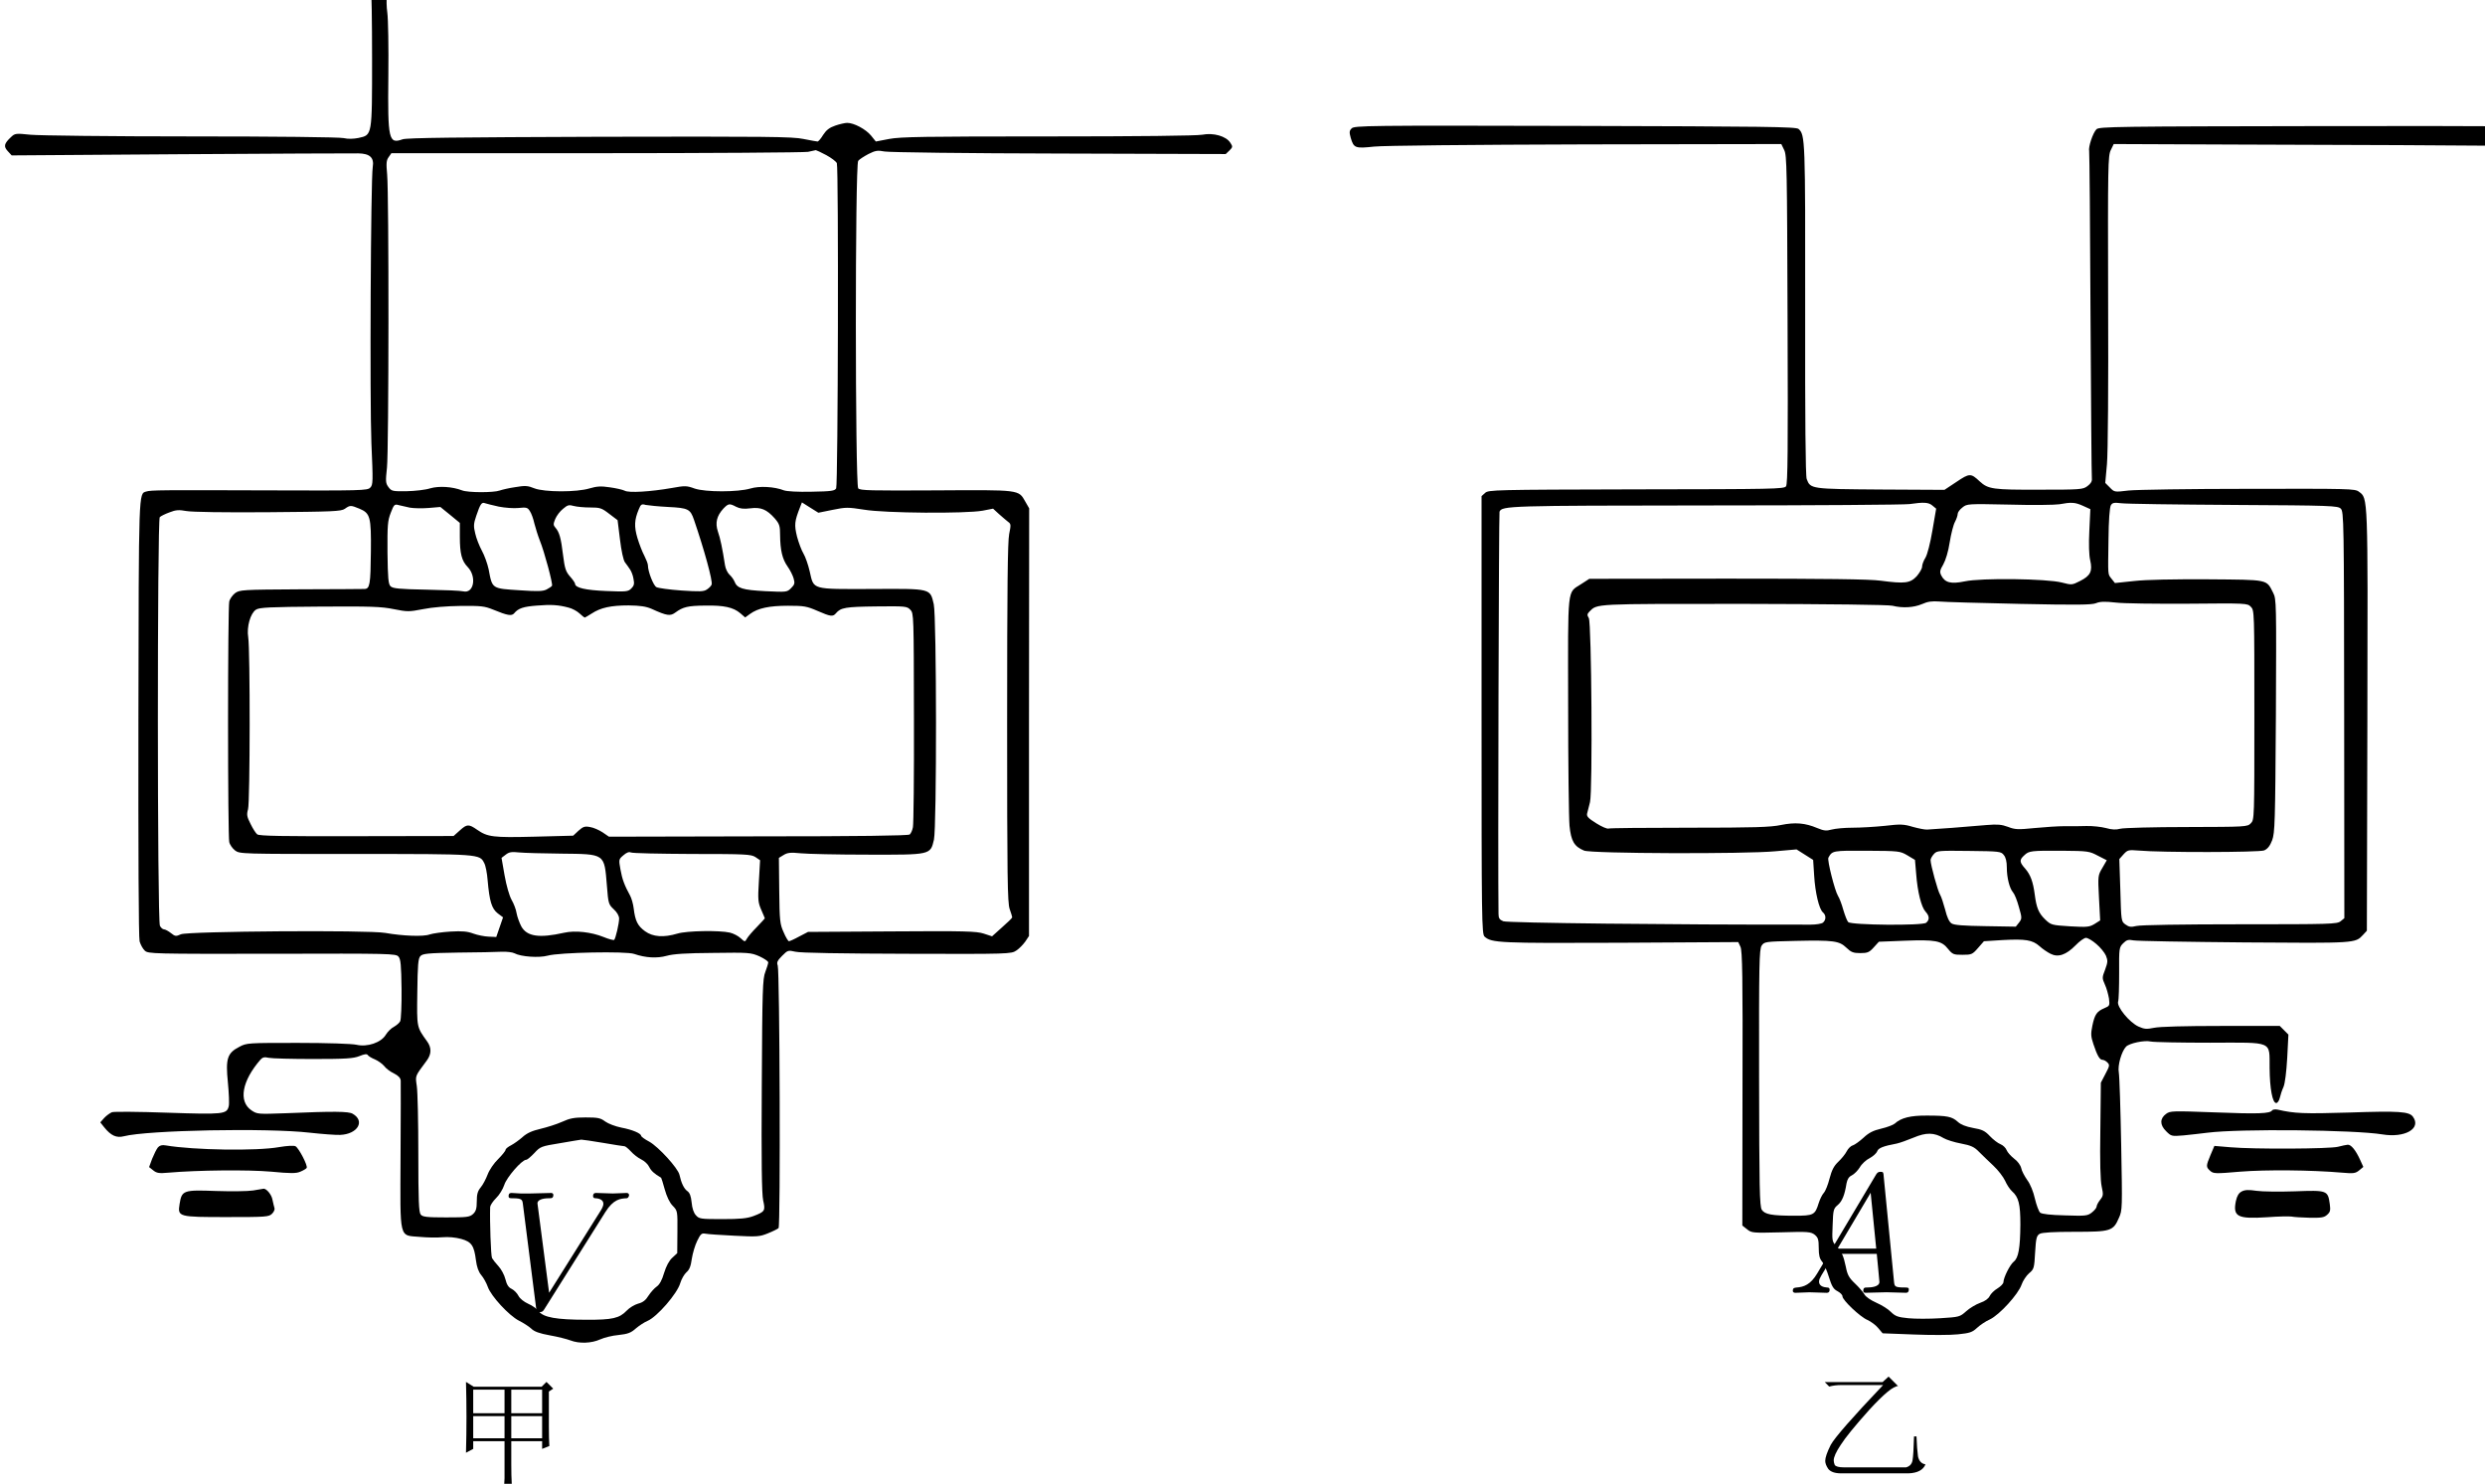 <?xml version="1.0" encoding="UTF-8" standalone="no"?>
<svg
   xmlns:ns1="http://www.iki.fi/pav/software/textext/"
   xmlns:dc="http://purl.org/dc/elements/1.1/"
   xmlns:cc="http://creativecommons.org/ns#"
   xmlns:rdf="http://www.w3.org/1999/02/22-rdf-syntax-ns#"
   xmlns:svg="http://www.w3.org/2000/svg"
   xmlns="http://www.w3.org/2000/svg"
   xmlns:sodipodi="http://sodipodi.sourceforge.net/DTD/sodipodi-0.dtd"
   xmlns:inkscape="http://www.inkscape.org/namespaces/inkscape"
   version="1.0"
   width="1514.782pt"
   height="904.506pt"
   viewBox="0 0 1514.782 904.506"
   preserveAspectRatio="xMidYMid meet"
   id="svg70"
   sodipodi:docname="GZ-3-tiyou-0682.svg"
   inkscape:version="0.92.4 (5da689c313, 2019-01-14)">
  <defs
     id="defs74" />
  <sodipodi:namedview
     pagecolor="#ffffff"
     bordercolor="#666666"
     borderopacity="1"
     objecttolerance="10"
     gridtolerance="10"
     guidetolerance="10"
     inkscape:pageopacity="0"
     inkscape:pageshadow="2"
     inkscape:window-width="1920"
     inkscape:window-height="1040"
     id="namedview72"
     showgrid="false"
     inkscape:zoom="0.32219547"
     inkscape:cx="686.23061"
     inkscape:cy="756.62786"
     inkscape:window-x="0"
     inkscape:window-y="0"
     inkscape:window-maximized="1"
     inkscape:current-layer="g1019"
     inkscape:snap-global="false" />
  <g
     transform="translate(-89.458,999.299) scale(0.1,-0.1)"
     fill="#000000"
     stroke="none"
     id="g68">
    <g
       id="g14" />
    <g
       id="g944"
       ns1:jacobian_sqrt="8.0"
       ns1:alignment="middle center"
       ns1:scale="8.0"
       ns1:preamble="/home/shui/.config/inkscape/extensions/textext/default_packages.tex"
       ns1:text="$AV$"
       ns1:pdfconverter="pdf2svg"
       ns1:texconverter="pdflatex"
       ns1:version="0.11.0"
       transform="matrix(103.285,0,0,-103.285,-14697.011,14364.59)">
      <g
         id="surface1">
        <g
           id="g941"
           style="fill:#000000;fill-opacity:1">
          <g
             id="g995">
            <g
               id="text905"
               style="font-style:normal;font-variant:normal;font-weight:normal;font-stretch:normal;font-size:560px;line-height:1.25;font-family:SimSun;-inkscape-font-specification:SimSun;opacity:1;fill:#000000;fill-opacity:1;stroke:none;stroke-width:7.5;stroke-opacity:1"
               transform="matrix(0.012,0,0,0.012,133.399,142.152)"
               aria-label="乙" />
            <g
               id="g1019">
              <g
                 transform="matrix(0.01,0,0,-0.01,142.296,139.077)"
                 style=""
                 id="g897">
                <path
                   id="path4"
                   d="M3055 9984 c-58 -16 -98 -43 -104 -70 -5 -30 -17 -32 -89 -16 -55 13 -220 16 -947 22 -581 4 -893 10 -918 17 -34 10 -41 9 -58 -8 -10 -10 -26 -35 -34 -56 -15 -36 -15 -38 7 -58 l23 -21 1015 6 c936 5 1018 4 1057 -12 25 -10 44 -25 48 -39 4 -12 7 -200 7 -419 0 -460 1 -451 -80 -469 -30 -6 -62 -7 -87 -1 -23 6 -414 10 -900 10 -473 0 -900 5 -950 10 -85 9 -91 8 -113 -13 -42 -39 -46 -56 -20 -84 l23 -25 995 7 c547 3 1020 6 1050 5 69 -1 95 -25 86 -80 -12 -72 -18 -1386 -8 -1630 10 -229 10 -246 -7 -263 -16 -17 -52 -18 -612 -16 -618 2 -683 2 -710 -7 -45 -13 -44 15 -46 -1339 -1 -792 1 -1294 7 -1316 6 -20 19 -44 31 -55 20 -18 46 -19 751 -18 703 2 731 1 746 -17 13 -15 16 -49 18 -191 1 -95 -3 -181 -8 -190 -5 -10 -21 -24 -37 -33 -16 -8 -37 -29 -48 -47 -27 -46 -109 -74 -173 -59 -26 6 -173 11 -346 11 -295 0 -302 0 -345 -23 -72 -37 -82 -70 -68 -210 6 -63 9 -127 5 -141 -12 -47 -29 -49 -361 -38 -170 6 -316 7 -328 3 -12 -5 -33 -20 -46 -34 l-23 -26 23 -29 c40 -50 73 -64 116 -53 139 36 847 50 1098 21 72 -8 152 -14 178 -13 104 4 150 82 74 125 -24 14 -110 15 -392 3 -167 -6 -171 -6 -205 17 -78 53 -56 174 54 300 12 13 23 16 48 10 18 -4 137 -7 263 -7 195 0 236 3 272 17 29 12 44 14 49 7 3 -6 22 -18 42 -26 19 -8 44 -26 55 -39 10 -14 36 -34 58 -44 27 -14 39 -27 40 -43 1 -12 0 -213 -1 -447 -2 -501 -11 -464 115 -475 42 -4 101 -5 133 -2 35 3 77 -1 110 -10 61 -17 76 -39 87 -126 5 -39 15 -68 31 -87 13 -15 31 -47 39 -70 19 -55 125 -169 183 -199 26 -13 59 -34 73 -47 18 -18 49 -29 110 -40 46 -8 101 -22 122 -30 52 -20 124 -17 175 6 24 11 73 23 109 26 55 6 73 13 102 39 20 17 51 37 68 44 56 23 177 162 194 224 7 23 23 51 36 63 18 15 26 36 32 80 5 32 19 80 32 106 20 41 26 46 48 42 14 -3 91 -8 171 -12 135 -7 149 -6 198 14 30 12 58 26 63 31 12 12 7 1517 -5 1550 -7 18 -2 29 26 57 33 33 35 34 79 24 27 -7 277 -11 658 -12 605 -2 615 -1 645 19 17 11 40 35 53 53 l22 33 0 1262 1 1262 -23 40 c-40 71 -29 69 -528 66 -387 -2 -447 -1 -458 12 -18 23 -19 1911 0 1933 7 9 34 26 60 40 42 21 54 23 96 15 26 -5 490 -11 1031 -12 l982 -3 22 21 c20 20 20 23 5 46 -25 39 -100 60 -166 47 -34 -6 -374 -10 -911 -10 -725 0 -870 -2 -937 -15 l-78 -15 -29 36 c-31 37 -100 74 -140 74 -12 0 -44 -7 -70 -16 -35 -12 -53 -26 -72 -55 -13 -22 -28 -39 -33 -39 -5 0 -42 7 -83 15 -64 14 -221 15 -1203 13 -835 -3 -1139 -6 -1163 -15 -82 -29 -88 -4 -84 372 2 171 -1 339 -6 375 -10 69 -2 164 15 181 18 18 116 35 158 28 22 -4 1104 -8 2404 -9 2133 -1 2365 1 2387 15 29 18 29 19 7 55 -22 39 -96 75 -131 64 -15 -4 -1051 -10 -2302 -14 -2088 -5 -2280 -7 -2335 -23 -78 -21 -74 -22 -90 17 -12 28 -25 38 -67 54 -80 29 -89 30 -143 16z m2687 -1224 c31 -17 59 -38 63 -48 11 -28 7 -1899 -4 -1919 -8 -15 -28 -18 -145 -20 -81 -2 -146 2 -163 8 -56 22 -145 27 -198 11 -74 -22 -266 -22 -330 0 -46 17 -57 17 -134 3 -126 -22 -254 -30 -278 -16 -12 6 -51 15 -88 20 -52 8 -77 6 -118 -6 -77 -24 -268 -23 -327 0 -39 16 -55 17 -113 7 -36 -5 -78 -15 -92 -20 -35 -13 -187 -13 -222 1 -57 22 -136 27 -188 12 -27 -9 -90 -16 -139 -17 -83 -1 -89 0 -107 24 -17 23 -18 34 -9 115 11 106 12 1613 1 1730 -6 66 -5 84 9 103 l16 23 1209 0 c666 0 1228 4 1250 8 22 5 43 9 46 10 3 0 31 -13 61 -29z m-1932 -2075 c36 -7 88 -11 116 -8 47 5 54 3 67 -18 9 -13 21 -46 27 -74 7 -27 21 -72 32 -100 27 -66 78 -257 72 -267 -3 -5 -17 -14 -32 -22 -22 -11 -53 -12 -154 -5 -171 11 -166 7 -188 124 -7 33 -25 83 -40 110 -15 28 -33 73 -39 101 -11 44 -10 58 6 105 24 71 32 82 52 74 9 -3 45 -12 81 -20z m1970 -19 c78 16 90 16 186 1 123 -21 599 -24 699 -6 l62 12 35 -32 c20 -18 44 -38 54 -46 17 -12 17 -18 6 -72 -9 -44 -12 -323 -12 -1115 0 -913 2 -1061 15 -1098 8 -23 15 -45 15 -49 0 -4 -27 -30 -60 -59 l-59 -53 -49 16 c-43 14 -112 16 -543 13 l-494 -3 -52 -27 c-29 -16 -56 -28 -61 -28 -4 0 -19 24 -31 53 -22 48 -24 68 -26 246 l-2 193 28 17 c23 14 41 16 101 10 40 -4 217 -8 393 -8 375 -1 372 -2 393 88 17 76 16 1314 -1 1390 -22 94 -13 92 -364 90 -361 -1 -343 -6 -368 103 -9 40 -26 88 -37 106 -11 18 -28 63 -38 100 -17 70 -15 90 18 174 l11 28 49 -31 48 -30 84 17z m-2495 13 c22 -4 72 -5 110 -2 l70 6 58 -47 57 -47 0 -82 c0 -99 11 -142 46 -178 55 -57 37 -159 -26 -144 -14 4 -112 8 -219 10 -160 3 -197 7 -210 20 -13 13 -16 47 -18 198 -1 163 1 188 19 235 19 50 23 53 47 46 14 -3 44 -10 66 -15z m1064 1 c58 0 68 -3 112 -37 27 -20 49 -37 50 -38 0 0 6 -51 14 -113 8 -68 20 -122 29 -135 9 -12 23 -31 30 -42 8 -11 18 -36 21 -57 6 -29 3 -40 -13 -56 -19 -19 -29 -20 -149 -15 -122 5 -183 19 -183 43 0 5 -13 24 -30 43 -25 29 -31 47 -41 127 -12 100 -22 135 -45 161 -13 15 -13 21 -1 51 8 19 28 46 46 60 27 23 35 25 63 17 18 -5 62 -9 97 -9z m461 3 c118 -6 130 -12 152 -76 59 -172 112 -363 104 -382 -2 -7 -15 -21 -28 -29 -19 -13 -43 -13 -150 -6 -71 5 -137 14 -148 20 -18 10 -50 92 -50 129 0 9 -10 34 -21 56 -12 22 -30 69 -41 105 -20 68 -18 107 8 169 12 30 17 33 41 26 16 -3 75 -9 133 -12z m401 1 c22 -11 44 -14 83 -9 63 8 97 -6 145 -60 27 -32 31 -43 31 -98 1 -89 13 -141 44 -185 15 -21 31 -53 36 -71 8 -28 6 -36 -15 -57 -24 -24 -26 -24 -152 -18 -135 7 -167 17 -182 57 -5 12 -18 30 -30 41 -11 10 -23 35 -26 55 -15 97 -28 160 -42 199 -17 51 -7 92 32 135 30 31 36 32 76 11z m-2224 -11 c64 -27 70 -47 68 -253 -2 -195 -6 -220 -38 -221 -12 0 -183 -2 -379 -2 -346 -2 -357 -3 -385 -23 -15 -12 -31 -34 -34 -50 -4 -16 -7 -335 -7 -709 0 -374 3 -693 7 -709 3 -16 19 -38 34 -50 28 -21 33 -21 710 -21 738 0 734 0 761 -54 8 -14 17 -60 20 -101 11 -125 24 -167 59 -195 l32 -24 -20 -58 -20 -58 -45 2 c-25 1 -65 9 -90 18 -35 13 -65 16 -135 12 -49 -3 -105 -11 -123 -17 -36 -14 -160 -9 -262 9 -100 18 -1164 10 -1206 -8 -29 -13 -34 -13 -59 7 -15 12 -34 22 -41 22 -7 0 -18 9 -24 21 -16 28 -16 2397 -1 2412 6 6 32 19 57 28 38 15 56 16 100 8 31 -6 229 -9 482 -7 383 3 431 5 453 20 31 22 35 22 86 1z m1235 -584 c21 -5 50 -21 64 -34 15 -14 29 -25 31 -25 2 0 20 11 41 24 53 35 114 48 218 48 69 -1 102 -6 135 -20 92 -42 111 -44 141 -22 45 33 73 40 176 41 110 2 166 -10 207 -45 l29 -25 29 21 c47 34 113 48 224 48 94 0 111 -3 173 -30 78 -34 92 -36 110 -14 28 33 56 38 237 40 175 2 182 1 202 -20 20 -21 20 -31 21 -636 1 -338 -2 -630 -6 -647 -3 -18 -12 -37 -19 -43 -8 -7 -304 -11 -894 -11 l-881 -2 -38 26 c-20 13 -53 28 -74 31 -31 6 -41 2 -68 -22 l-31 -29 -231 -6 c-242 -6 -274 -2 -336 41 -49 34 -60 34 -101 -3 l-38 -34 -572 -1 c-435 -1 -576 1 -587 11 -8 6 -26 34 -39 61 -22 43 -24 55 -15 87 12 43 13 942 1 1015 -10 61 13 142 46 163 19 13 83 16 376 18 302 2 364 0 437 -15 81 -16 89 -16 173 0 53 11 141 18 222 19 121 1 140 -1 192 -22 85 -35 109 -39 124 -21 24 29 54 39 134 45 85 7 127 4 187 -12z m-47 -1452 c265 -3 257 3 273 -190 8 -104 10 -110 40 -138 20 -18 32 -40 32 -55 0 -29 -20 -116 -29 -126 -3 -3 -32 4 -63 17 -72 29 -167 40 -233 25 -147 -33 -219 -22 -252 37 -11 21 -24 56 -28 78 -3 22 -17 58 -30 80 -13 24 -30 82 -41 144 l-18 103 25 19 c19 15 34 18 79 13 30 -3 141 -6 245 -7z m775 -2 c318 0 348 -2 374 -18 l28 -19 -7 -122 c-7 -112 -5 -127 14 -171 11 -26 21 -48 21 -50 0 -1 -21 -24 -47 -51 -27 -27 -53 -58 -59 -69 -11 -20 -12 -20 -37 3 -14 13 -42 28 -64 33 -62 14 -254 11 -309 -6 -81 -24 -144 -20 -191 14 -44 32 -58 61 -67 135 -3 26 -13 60 -21 75 -33 60 -47 97 -57 154 -11 60 -10 61 17 84 18 16 33 22 44 17 9 -5 171 -8 361 -9z m-1048 -586 c39 -21 146 -28 197 -14 67 19 463 27 510 10 67 -23 134 -27 192 -11 39 11 114 16 274 17 211 3 222 2 273 -20 28 -13 52 -29 52 -36 0 -7 -8 -32 -17 -56 -16 -40 -18 -105 -21 -669 -3 -452 0 -640 8 -679 14 -62 11 -67 -57 -93 -38 -14 -77 -18 -184 -18 -128 0 -137 1 -156 23 -13 14 -22 41 -25 75 -4 38 -11 57 -25 67 -20 14 -36 47 -47 97 -9 39 -124 165 -178 195 -27 14 -48 30 -48 34 0 15 -53 37 -117 49 -35 7 -77 23 -95 36 -28 21 -43 24 -116 24 -68 0 -93 -5 -139 -26 -31 -14 -88 -32 -126 -41 -51 -12 -80 -25 -106 -48 -20 -18 -51 -40 -68 -49 -18 -9 -33 -21 -33 -27 0 -6 -20 -31 -44 -55 -25 -24 -52 -64 -62 -91 -10 -26 -28 -61 -41 -76 -18 -22 -23 -41 -23 -82 0 -43 -5 -59 -22 -75 -20 -18 -35 -20 -159 -20 -115 0 -139 3 -150 17 -11 13 -14 83 -14 357 0 188 -4 368 -9 401 -9 64 -12 55 59 151 28 38 29 76 1 114 -61 85 -60 79 -57 290 2 160 5 198 18 212 14 15 41 18 222 21 113 1 230 3 259 5 29 1 63 -3 74 -9z m523 -1119 c64 -11 121 -20 127 -20 5 0 22 -14 37 -30 15 -17 43 -39 62 -48 19 -9 40 -29 47 -45 11 -22 29 -39 70 -63 1 0 11 -31 21 -68 12 -43 29 -79 47 -97 29 -30 29 -31 28 -155 l-1 -125 -29 -27 c-19 -17 -36 -49 -49 -91 -12 -42 -27 -68 -43 -79 -13 -9 -35 -33 -48 -53 -17 -28 -34 -41 -62 -48 -21 -6 -51 -24 -67 -41 -43 -45 -84 -55 -240 -54 -175 0 -253 14 -279 50 -11 14 -38 34 -62 44 -26 12 -49 30 -58 47 -8 16 -26 34 -40 41 -18 8 -29 24 -37 57 -6 25 -25 60 -41 77 -16 17 -33 39 -38 48 -7 13 -14 221 -11 302 1 10 16 33 35 52 19 18 40 53 48 77 13 44 104 149 129 149 7 0 28 18 49 40 35 38 40 40 151 58 62 11 119 20 126 21 6 0 64 -8 128 -19z"
                   style=""
                   transform="translate(-1.6839001e-5,-9.3222252e-5)" />
                <g
                   id="g18">
                  <path
                     id="path16"
                     d="M8857 9967 c-39 -13 -48 -40 -26 -76 l19 -31 3547 -2 c2666 -2 3554 0 3573 9 14 6 36 23 49 36 l23 26 -33 20 c-19 12 -43 21 -54 21 -1204 5 -7082 3 -7098 -3z" />
                </g>
                <g
                   id="g30">
                  <path
                     id="path20"
                     d="M8843 8917 c-14 -14 -14 -23 -5 -56 18 -60 26 -63 138 -51 59 6 564 11 1251 13 l1152 2 17 -35 c16 -32 17 -111 20 -1001 3 -768 1 -970 -9 -984 -12 -16 -70 -17 -884 -18 -841 -2 -872 -3 -892 -21 l-21 -19 0 -1292 c0 -1218 1 -1293 18 -1308 42 -37 85 -39 802 -36 l695 4 13 -28 c11 -23 14 -177 12 -837 l-1 -808 28 -22 c27 -22 34 -22 201 -18 160 5 175 3 198 -14 20 -17 24 -28 24 -78 0 -43 5 -64 20 -81 11 -13 29 -54 40 -91 17 -55 27 -71 50 -83 17 -9 30 -22 30 -31 0 -22 104 -121 147 -139 20 -9 49 -30 63 -47 l27 -32 183 -7 c100 -4 218 -4 262 1 69 7 84 12 111 37 18 17 52 40 77 51 57 27 168 149 187 205 8 23 28 53 44 67 29 24 31 30 36 123 5 86 9 99 27 110 14 8 82 12 206 12 214 0 228 4 262 83 20 44 20 57 13 431 -4 212 -10 404 -14 426 -8 41 16 125 43 153 20 20 108 39 146 30 19 -4 177 -7 350 -7 379 1 349 13 351 -150 1 -122 17 -206 39 -206 8 0 17 14 21 30 4 17 13 46 22 65 9 22 17 87 22 172 l7 137 -26 26 -25 25 -345 0 c-214 0 -365 -4 -397 -11 -44 -9 -57 -8 -91 7 -54 24 -131 118 -121 148 4 11 6 88 6 170 -1 145 0 150 24 174 20 20 30 23 61 17 20 -4 315 -9 656 -12 658 -5 652 -5 698 44 l23 25 3 1239 c3 1340 4 1312 -50 1352 -23 18 -55 18 -650 17 -345 0 -664 -5 -710 -10 -83 -10 -83 -10 -110 18 l-27 27 10 110 c6 63 9 472 7 965 -2 797 -1 857 16 890 l17 35 722 -3 c1600 -5 1811 -7 1838 -19 30 -13 62 3 98 49 27 34 27 54 -1 69 -16 9 -365 11 -1382 10 -1267 -2 -1362 -3 -1377 -19 -21 -21 -49 -105 -43 -129 2 -10 6 -443 8 -963 3 -520 6 -956 8 -969 2 -16 -6 -30 -25 -44 -27 -21 -40 -22 -285 -22 -274 -1 -302 3 -352 49 -52 49 -60 49 -137 -3 l-71 -47 -377 2 c-411 3 -414 3 -436 62 -7 18 -10 352 -9 1000 1 1005 0 1031 -39 1066 -14 13 -197 15 -1319 18 -1232 3 -1304 2 -1319 -15z m3427 -2225 l23 -19 -22 -128 c-13 -77 -30 -142 -41 -161 -11 -17 -20 -41 -20 -53 0 -12 -15 -37 -32 -57 -39 -41 -69 -45 -213 -26 -64 9 -330 12 -904 12 l-815 -1 -48 -31 c-84 -55 -78 0 -77 -710 0 -348 4 -670 8 -716 9 -91 28 -123 86 -147 41 -18 953 -21 1129 -4 l125 11 49 -31 49 -31 6 -93 c6 -100 29 -198 52 -217 19 -16 19 -44 0 -60 -8 -7 -41 -12 -72 -12 -825 -1 -1793 10 -1815 20 -22 9 -28 18 -28 44 -4 289 2 2362 6 2373 14 35 56 36 1221 37 631 0 1171 4 1198 8 84 12 112 11 135 -8z m889 -2 l44 -20 -6 -127 c-4 -79 -2 -144 5 -174 15 -65 2 -92 -60 -123 -47 -24 -49 -24 -107 -9 -89 23 -475 28 -573 7 -82 -17 -117 -8 -139 35 -10 21 -8 31 12 65 14 25 30 77 38 131 8 50 22 104 31 120 9 17 16 38 16 47 0 9 12 26 28 38 27 22 30 22 277 17 138 -4 270 -2 295 2 71 13 92 12 139 -9z m890 5 c581 -3 615 -5 632 -22 18 -18 19 -67 20 -1218 l1 -1199 -22 -18 c-21 -17 -59 -18 -594 -18 -336 0 -587 -4 -611 -10 -33 -8 -44 -6 -65 9 -25 18 -25 20 -30 202 l-6 184 25 28 c24 26 29 27 91 22 132 -12 710 -11 739 1 20 9 34 26 47 60 16 45 18 102 22 735 3 668 3 688 -16 725 -41 81 -23 77 -385 80 -202 1 -364 -2 -435 -10 l-114 -12 -19 24 c-24 31 -22 12 -19 231 1 116 7 192 14 204 9 15 19 17 61 12 28 -4 326 -8 664 -10z m-1264 -584 c337 -7 426 -6 451 4 24 10 52 11 115 4 46 -6 240 -8 431 -7 341 3 348 3 368 -18 21 -21 21 -25 21 -639 0 -614 0 -618 -21 -639 -20 -21 -29 -21 -378 -22 -196 0 -373 -5 -392 -10 -25 -7 -50 -6 -85 4 -27 7 -79 13 -115 12 -36 -1 -94 -2 -130 -1 -36 0 -115 -5 -176 -11 -99 -10 -116 -9 -157 7 -38 14 -62 16 -124 11 -108 -10 -323 -26 -353 -27 -14 -1 -52 7 -85 16 -53 16 -73 17 -165 6 -58 -6 -144 -11 -190 -11 -47 0 -102 -5 -124 -11 -32 -9 -46 -7 -85 9 -71 30 -130 35 -214 18 -60 -13 -160 -16 -539 -16 -256 0 -472 -2 -479 -5 -8 -3 -40 11 -72 31 -48 30 -58 41 -54 58 3 11 11 42 17 67 16 67 9 1056 -7 1086 -11 18 -10 24 3 38 48 48 19 46 912 46 504 -1 853 -5 877 -11 61 -15 125 -11 175 10 33 15 59 18 100 15 30 -3 244 -9 475 -14z m-662 -1484 l45 -27 7 -82 c8 -108 31 -197 55 -223 24 -26 25 -48 4 -66 -22 -18 -443 -14 -460 4 -7 7 -19 39 -29 72 -9 33 -23 70 -31 82 -19 30 -65 212 -57 226 23 42 25 42 227 41 191 -1 196 -2 239 -27z m569 2 c12 -14 18 -39 18 -73 0 -61 16 -124 37 -148 9 -10 24 -48 34 -85 19 -66 19 -69 1 -93 l-19 -24 -179 3 c-130 2 -185 6 -200 16 -14 9 -27 36 -38 82 -10 37 -23 77 -30 88 -13 20 -56 176 -56 204 0 8 9 24 20 36 18 20 28 20 207 18 179 -2 189 -3 205 -24z m555 -4 l53 -27 -26 -45 c-26 -44 -27 -46 -20 -177 l7 -133 -33 -21 c-30 -18 -43 -20 -145 -14 -110 7 -112 8 -147 41 -38 37 -51 68 -61 146 -10 76 -25 117 -56 153 -35 39 -36 52 -6 79 28 27 40 28 227 27 149 -1 158 -3 207 -29z m-9 -521 c24 -20 49 -51 57 -69 12 -30 11 -39 -5 -83 -18 -46 -18 -50 -1 -88 10 -21 20 -59 24 -82 5 -42 4 -44 -27 -57 -45 -19 -57 -37 -71 -103 -10 -49 -9 -64 6 -109 23 -69 37 -93 54 -93 7 0 21 -7 29 -16 14 -14 13 -20 -12 -67 l-27 -52 -3 -280 c-3 -186 0 -298 8 -333 10 -47 10 -54 -9 -78 -12 -15 -21 -33 -21 -40 0 -7 -12 -22 -27 -34 -26 -21 -37 -22 -159 -18 -86 2 -137 8 -147 16 -8 7 -22 44 -31 82 -9 41 -27 86 -45 110 -16 23 -33 54 -36 71 -4 17 -21 41 -42 56 -19 15 -39 37 -44 50 -5 13 -21 29 -36 35 -16 6 -44 28 -63 48 -29 31 -46 39 -99 48 -43 8 -73 20 -90 36 -34 31 -63 37 -180 37 -99 1 -155 -13 -192 -47 -9 -8 -45 -22 -80 -30 -47 -11 -73 -24 -104 -53 -23 -21 -52 -42 -64 -46 -12 -3 -28 -19 -36 -35 -8 -16 -30 -43 -50 -62 -26 -25 -38 -49 -51 -98 -9 -36 -24 -74 -34 -85 -10 -11 -23 -38 -30 -60 -22 -71 -30 -75 -144 -75 -134 0 -174 8 -192 35 -13 20 -15 130 -16 779 -1 673 1 758 15 780 16 23 19 24 199 28 227 5 259 0 301 -40 28 -27 41 -32 82 -32 42 0 53 4 79 33 l31 34 151 6 c184 7 219 0 257 -48 27 -33 33 -35 85 -35 54 0 59 2 92 40 l35 40 111 7 c134 7 175 1 217 -36 17 -16 47 -36 65 -45 45 -23 92 -7 148 50 23 24 51 44 61 44 11 0 38 -16 61 -36z m-901 -1146 c17 -10 64 -25 103 -32 58 -11 78 -20 105 -48 18 -18 56 -55 85 -82 29 -27 60 -68 70 -90 10 -23 28 -50 40 -61 40 -35 50 -76 50 -197 -1 -138 -11 -197 -39 -219 -23 -19 -60 -93 -61 -121 0 -9 -16 -25 -35 -37 -19 -11 -40 -32 -46 -45 -8 -16 -27 -30 -56 -40 -25 -9 -62 -31 -83 -50 -37 -33 -40 -34 -153 -41 -63 -4 -148 -4 -188 0 -63 6 -77 12 -103 37 -16 17 -55 41 -87 55 -32 14 -62 35 -69 48 -7 13 -32 42 -56 65 -35 33 -45 51 -54 98 -14 67 -24 88 -57 124 -24 25 -25 31 -21 122 3 90 5 98 30 119 26 22 41 58 52 128 5 25 14 39 31 47 14 7 35 28 47 47 11 20 38 45 59 55 20 11 40 29 44 40 6 19 35 31 116 46 18 4 63 20 99 35 73 31 121 31 177 -3z" />
                </g>
                <g
                   id="g34">
                  <path
                     id="path32"
                     d="M14276 3122 c-12 -20 -84 -22 -341 -12 -246 9 -261 9 -285 -9 -37 -27 -38 -65 0 -102 30 -30 32 -31 103 -25 39 4 104 11 142 16 189 24 867 17 1031 -10 133 -22 232 34 181 104 -22 31 -82 35 -376 25 -267 -8 -322 -6 -422 17 -15 3 -29 1 -33 -4z" />
                </g>
                <g
                   id="g38">
                  <path
                     id="path36"
                     d="M1798 2903 c-8 -10 -23 -40 -34 -67 l-18 -49 24 -19 c21 -17 35 -19 90 -14 171 15 471 18 606 6 116 -11 148 -11 173 0 17 7 34 17 37 22 8 13 -46 117 -66 128 -10 5 -48 3 -96 -5 -132 -24 -505 -18 -670 10 -22 4 -35 0 -46 -12z" />
                </g>
                <g
                   id="g42">
                  <path
                     id="path40"
                     d="M14665 2907 c-49 -13 -501 -15 -635 -3 l-95 8 -23 -54 c-27 -65 -27 -70 -2 -93 19 -17 29 -18 178 -5 151 12 416 10 602 -6 66 -6 78 -4 100 14 l24 20 -19 42 c-26 57 -53 90 -73 89 -9 -1 -35 -6 -57 -12z" />
                </g>
                <g
                   id="g46">
                  <path
                     id="path44"
                     d="M2360 2649 c-30 -5 -130 -6 -221 -3 -191 7 -200 4 -213 -77 -12 -76 -8 -77 280 -77 231 0 247 1 266 20 11 11 17 26 14 33 -2 7 -8 30 -12 50 -5 30 -37 68 -54 64 -3 -1 -30 -5 -60 -10z" />
                </g>
                <g
                   id="g50">
                  <path
                     id="path48"
                     d="M14096 2643 c-17 -9 -27 -25 -34 -56 -19 -93 10 -107 183 -96 66 5 131 6 145 4 14 -3 62 -6 107 -7 69 -1 86 1 104 18 18 16 20 26 15 63 -11 81 -16 82 -205 75 -91 -3 -194 -2 -228 3 -46 7 -68 6 -87 -4z" />
                </g>
              </g>
              <g
                 aria-label="甲"
                 transform="matrix(0.013,0,0,0.013,125.498,144.053)"
                 style="font-style:normal;font-variant:normal;font-weight:normal;font-stretch:normal;font-size:560px;line-height:1.25;font-family:SimSun;-inkscape-font-specification:SimSun;opacity:1;fill:#000000;fill-opacity:1;stroke:none;stroke-width:7.5;stroke-opacity:1"
                 id="text901">
                <path
                   inkscape:connector-curvature="0"
                   d="m 4279.548,-1282.274 v 105 q 0,52.5 2.188,89.688 l -35,15.312 2.188,-41.562 q 0,-54.688 0,-168.438 h -142.188 v 35 l -32.812,17.5 q 2.188,-80.938 2.188,-161.875 0,-80.938 -2.188,-159.688 l 35,21.875 h 308.438 l 21.875,-21.875 30.625,30.625 -19.688,13.125 v 159.688 q 0,54.688 2.188,87.5 l -32.812,13.125 v -35 z m -172.812,-234.062 v 107.188 h 142.188 v -107.188 z m 172.812,0 v 107.188 h 140 v -107.188 z m -172.812,120.312 v 100.625 h 142.188 v -100.625 z m 172.812,0 v 100.625 h 140 v -100.625 z"
                   style="stroke-width:7.5"
                   id="path907" />
              </g>
              <path
                 inkscape:connector-curvature="0"
                 d="m 258.65,123.896 h 3.415 l 0.353,-0.324 0.559,0.559 q -0.412,0 -1.707,1.413 -1.266,1.413 -1.678,2.061 -0.412,0.618 -0.412,0.913 0,0.118 0.059,0.265 0.088,0.147 0.559,0.147 h 3.65 q 0.324,-0.088 0.383,-0.412 0.059,-0.324 0.088,-1.413 h 0.147 q 0.029,0.765 0.088,1.177 0.088,0.412 0.442,0.471 -0.206,0.5 -1.001,0.53 h -3.974 q -0.559,0 -0.765,-0.265 -0.177,-0.265 -0.177,-0.471 0,-0.294 0.324,-0.942 0.353,-0.648 3.091,-3.533 h -2.473 q -0.383,0 -0.707,0.088 z"
                 style="font-style:normal;font-variant:normal;font-weight:normal;font-stretch:normal;font-size:560px;line-height:1.25;font-family:SimSun;-inkscape-font-specification:SimSun;opacity:1;fill:#000000;fill-opacity:1;stroke:none;stroke-width:0.101;stroke-opacity:1"
                 id="path910" />
              <path
                 id="path937"
                 d="m 258.204,117.487 c -0.391,0.656 -0.781,0.797 -1.219,0.828 -0.125,0.016 -0.219,0.016 -0.219,0.203 0,0.062 0.062,0.109 0.141,0.109 0.266,0 0.578,-0.031 0.844,-0.031 0.344,0 0.688,0.031 1,0.031 0.062,0 0.188,0 0.188,-0.188 0,-0.109 -0.078,-0.125 -0.156,-0.125 -0.219,-0.016 -0.469,-0.094 -0.469,-0.344 0,-0.125 0.062,-0.234 0.141,-0.375 l 0.766,-1.266 h 2.5 c 0.016,0.203 0.156,1.562 0.156,1.656 0,0.297 -0.516,0.328 -0.719,0.328 -0.141,0 -0.234,0 -0.234,0.203 0,0.109 0.109,0.109 0.141,0.109 0.406,0 0.828,-0.031 1.234,-0.031 0.25,0 0.891,0.031 1.141,0.031 0.047,0 0.172,0 0.172,-0.203 0,-0.109 -0.094,-0.109 -0.234,-0.109 -0.609,0 -0.609,-0.062 -0.641,-0.359 l -0.609,-6.219 c -0.016,-0.203 -0.016,-0.25 -0.188,-0.25 -0.156,0 -0.203,0.078 -0.266,0.172 z m 1.203,-1.469 1.953,-3.297 0.328,3.297 z m 0,0"
                 style="stroke:none;stroke-width:0"
                 inkscape:connector-curvature="0" />
              <path
                 id="path939"
                 d="m 186.676,113.874 c 0.484,-0.781 0.906,-0.812 1.266,-0.828 0.125,-0.016 0.141,-0.172 0.141,-0.188 0,-0.078 -0.062,-0.125 -0.141,-0.125 -0.25,0 -0.547,0.031 -0.812,0.031 -0.328,0 -0.672,-0.031 -0.984,-0.031 -0.062,0 -0.188,0 -0.188,0.188 0,0.109 0.078,0.125 0.156,0.125 0.266,0.016 0.453,0.125 0.453,0.328 0,0.156 -0.141,0.375 -0.141,0.375 l -3.062,4.875 -0.688,-5.281 c 0,-0.172 0.234,-0.297 0.688,-0.297 0.141,0 0.25,0 0.25,-0.203 0,-0.078 -0.078,-0.109 -0.125,-0.109 -0.406,0 -0.828,0.031 -1.25,0.031 -0.172,0 -0.359,0 -0.547,0 -0.172,0 -0.359,-0.031 -0.531,-0.031 -0.078,0 -0.188,0 -0.188,0.188 0,0.125 0.078,0.125 0.25,0.125 0.547,0 0.562,0.094 0.594,0.344 l 0.781,6.141 c 0.031,0.203 0.078,0.234 0.203,0.234 0.156,0 0.203,-0.047 0.281,-0.172 z m 0,0"
                 style="stroke:none;stroke-width:0"
                 inkscape:connector-curvature="0" />
            </g>
          </g>
        </g>
      </g>
    </g>
  </g>
</svg>
